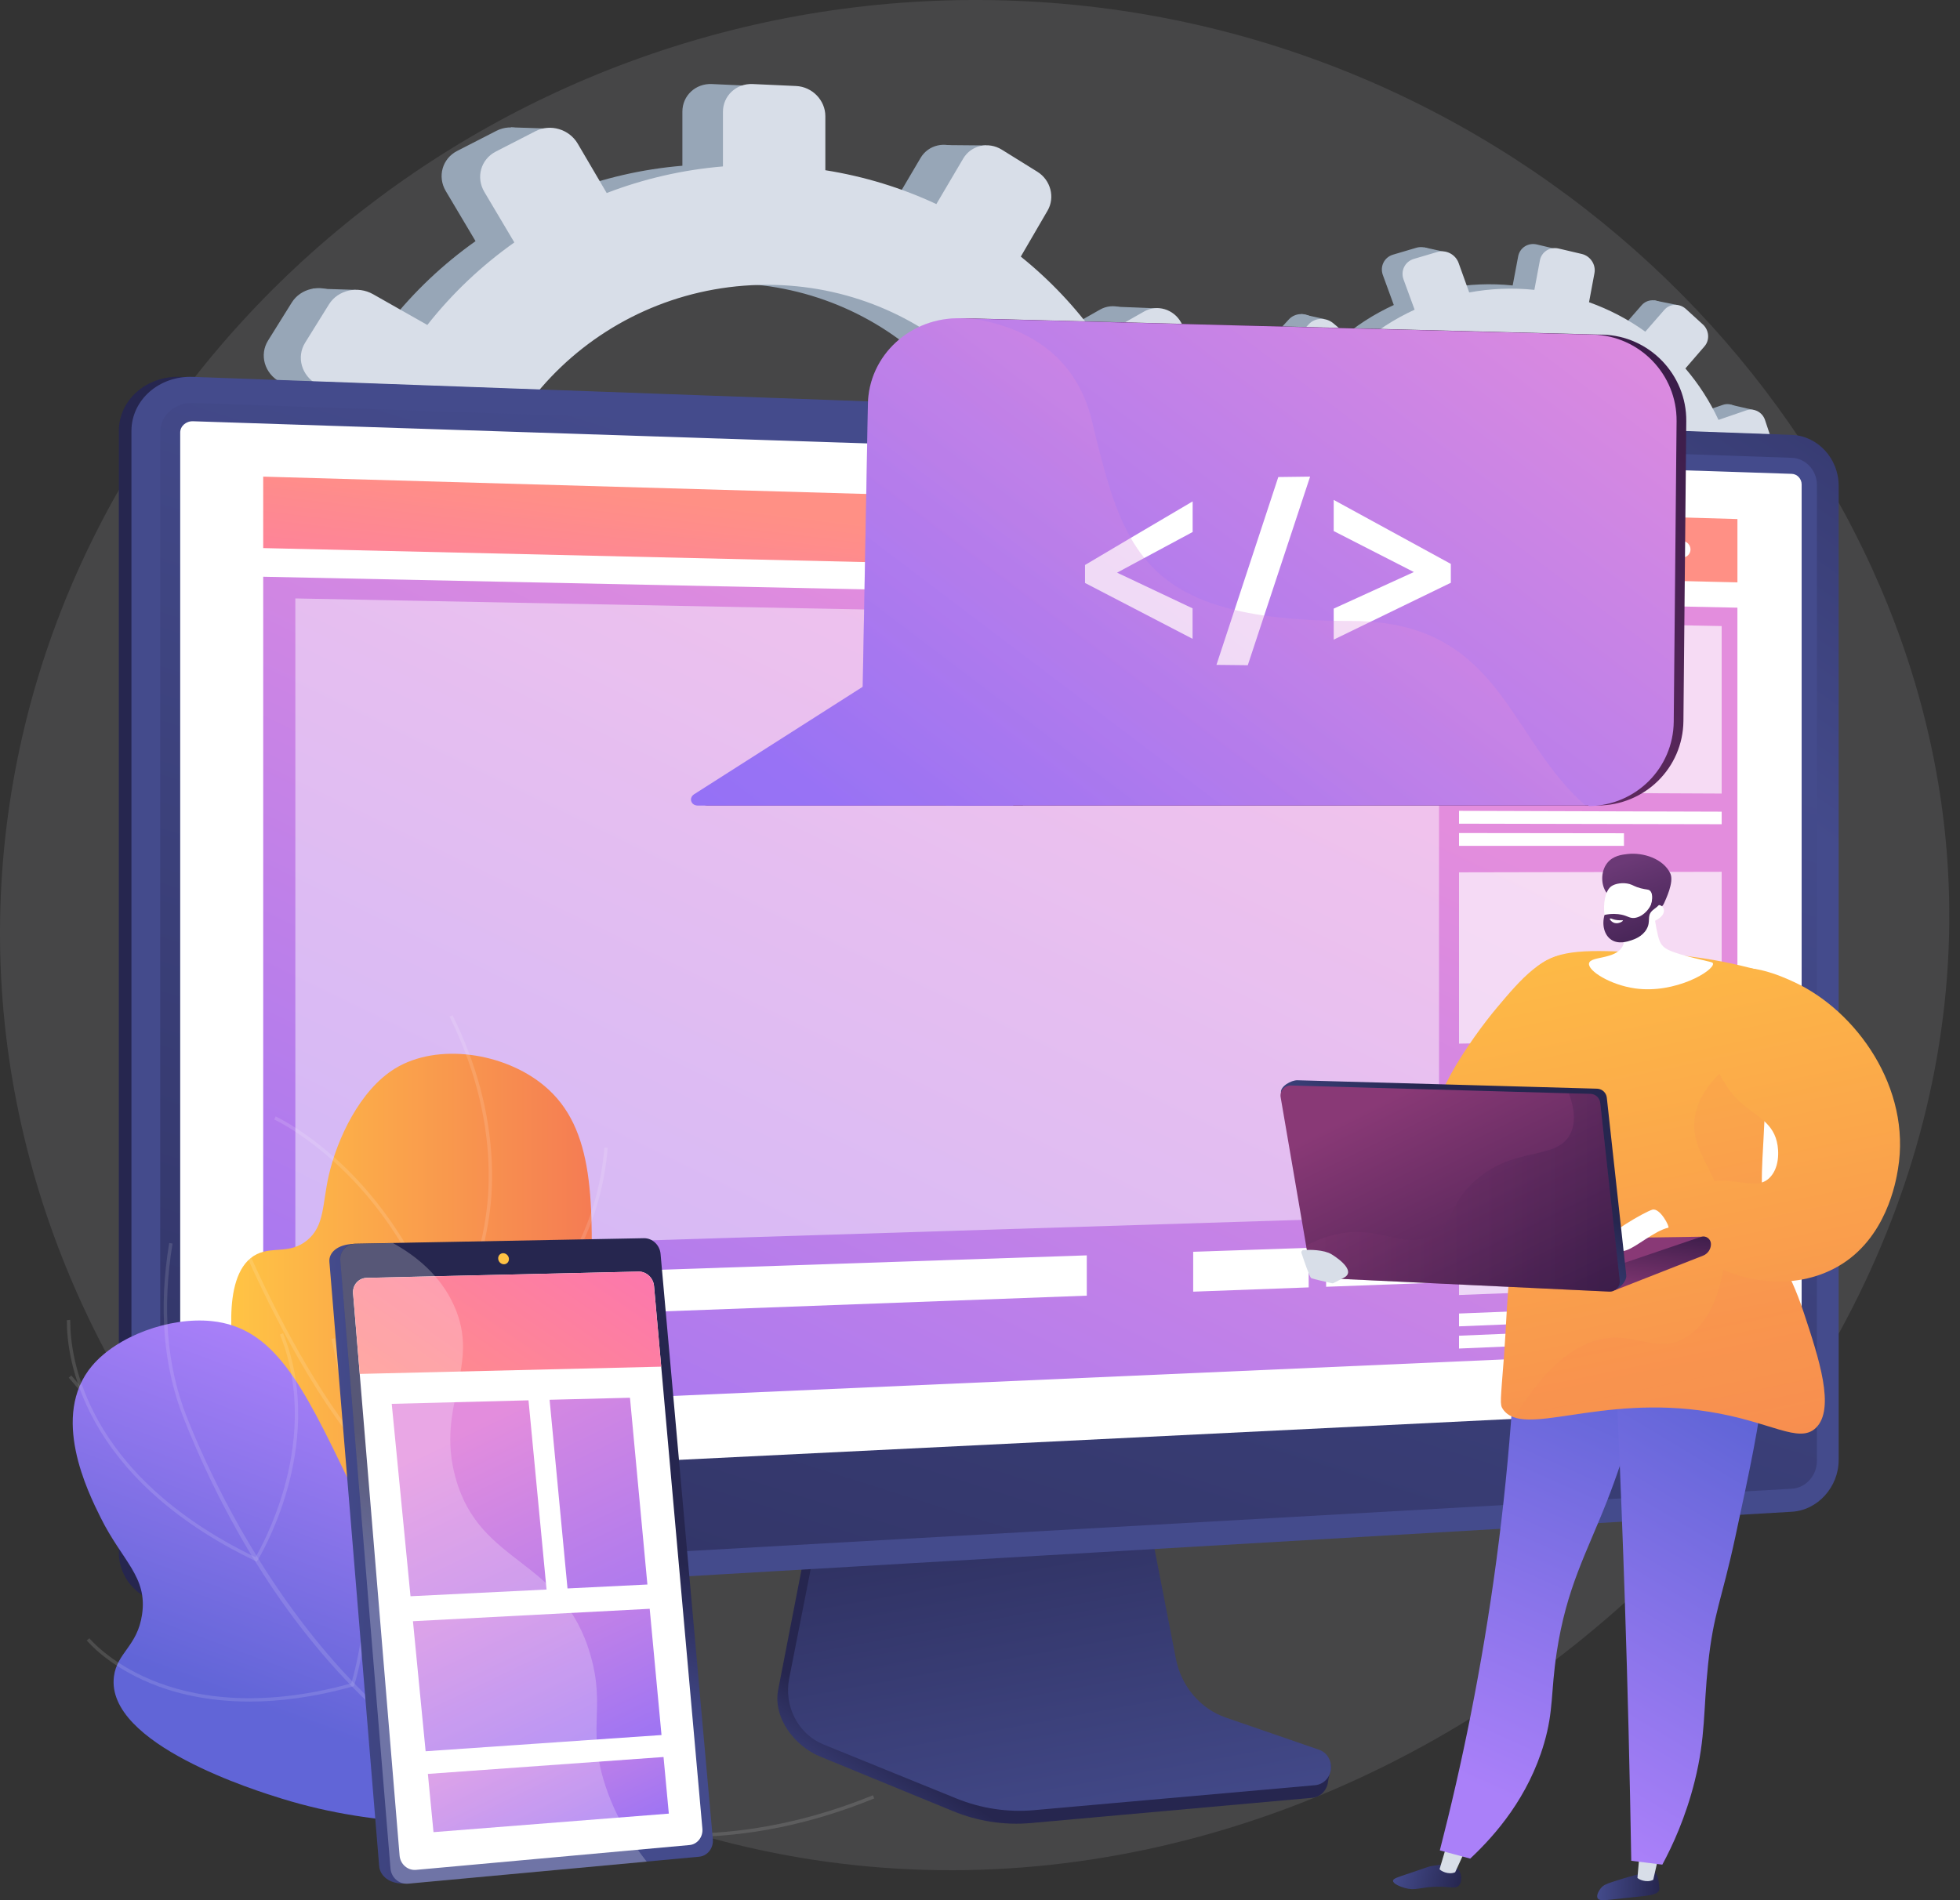 <svg width="165" height="160" viewBox="0 0 165 160" fill="none" xmlns="http://www.w3.org/2000/svg">
<rect x="0" y="0" width="165" height="160" fill="#333333" stroke="none"/>
<path opacity="0.1" d="M84.603 0.036C42.596 -1.187 6.206 28.899 0.708 68.379C-5.303 111.544 27.781 150.378 68.487 156.601C119.121 164.338 168.23 119.579 163.823 71.019C160.5 34.436 127.307 1.282 84.603 0.036Z" fill="#F4F7FA"/>
<path d="M99.408 44.196L94.755 44.202C94.435 41.127 93.693 38.173 92.597 35.402L96.53 33.116C97.603 32.493 97.975 31.082 97.352 29.967L95.697 26.99C95.074 25.87 93.687 25.453 92.602 26.07L88.72 28.276C86.91 25.739 84.752 23.453 82.309 21.487L84.541 17.647C85.18 16.544 84.804 15.093 83.691 14.402L80.716 12.556C79.591 11.859 78.147 12.19 77.496 13.299L75.258 17.099C72.381 15.756 69.269 14.79 65.992 14.27V9.762C65.992 8.43 64.902 7.305 63.549 7.242L59.929 7.076C58.559 7.013 57.446 8.053 57.446 9.396V13.956C54.066 14.236 50.806 14.996 47.74 16.173L45.325 12.059C44.617 10.847 43.036 10.379 41.797 11.013L38.486 12.71C37.236 13.35 36.802 14.864 37.527 16.087L40.033 20.305C37.293 22.242 34.843 24.567 32.765 27.196L28.238 24.63C26.953 23.904 25.304 24.282 24.561 25.476L22.569 28.67C21.815 29.876 22.266 31.436 23.562 32.156L28.25 34.75C26.948 37.75 26.074 40.962 25.692 44.322L20.068 44.333C18.555 44.333 17.322 45.482 17.322 46.899V50.659C17.322 52.07 18.555 53.202 20.068 53.184L25.84 53.11C26.326 56.39 27.29 59.51 28.655 62.407L23.562 65.299C22.261 66.036 21.815 67.607 22.569 68.802L24.561 71.967C25.309 73.156 26.953 73.504 28.238 72.761L33.388 69.773C35.449 72.207 37.841 74.35 40.495 76.133L37.527 81.179C36.802 82.407 37.23 83.916 38.486 84.539L41.797 86.19C43.036 86.807 44.612 86.316 45.325 85.093L48.271 80.03C51.183 81.059 54.26 81.71 57.446 81.933V87.579C57.446 88.921 58.559 89.944 59.929 89.864L63.549 89.647C64.902 89.567 65.992 88.424 65.992 87.093V81.51C69.087 80.979 72.027 80.053 74.767 78.796L77.502 83.396C78.153 84.493 79.597 84.807 80.722 84.093L83.696 82.201C84.809 81.493 85.186 80.041 84.547 78.944L81.892 74.419C84.267 72.539 86.379 70.362 88.178 67.956L92.602 70.407C93.687 71.007 95.074 70.579 95.697 69.447L97.352 66.447C97.975 65.322 97.603 63.922 96.53 63.31L92.248 60.887C93.407 58.167 94.218 55.27 94.629 52.253L99.408 52.196C100.641 52.179 101.634 51.139 101.634 49.87V46.493C101.634 45.219 100.641 44.19 99.408 44.196ZM61.745 71.979C47.98 72.487 36.459 61.796 36.459 48.076C36.459 34.356 47.98 23.516 61.745 23.853C75.041 24.179 85.495 34.876 85.495 47.767C85.495 60.653 75.041 71.487 61.745 71.979Z" fill="#97A6B7"/>
<path d="M46.343 10.836L43.026 10.722L41.884 13.699L46.343 10.836Z" fill="#97A6B7"/>
<path d="M79.197 12.213L83.017 12.247V15.07L79.197 12.213Z" fill="#97A6B7"/>
<path d="M93.762 25.819L97.57 25.973L96.616 28.11L93.762 25.819Z" fill="#97A6B7"/>
<path d="M99.739 44.236L103.587 44.539L102.331 46.407L99.739 44.236Z" fill="#97A6B7"/>
<path d="M93.339 70.653L97.073 71.184L97.529 68.139L93.339 70.653Z" fill="#97A6B7"/>
<path d="M79.061 84.413L82.412 85.024L82.674 82.544L79.061 84.413Z" fill="#97A6B7"/>
<path d="M62.299 90.361L59.29 89.83L61.882 85.978L62.299 90.361Z" fill="#97A6B7"/>
<path d="M45.999 87.121L42.494 86.396L45.2 83.116L45.999 87.121Z" fill="#97A6B7"/>
<path d="M26.309 24.293L29.962 24.407L28.518 27.076L26.309 24.293Z" fill="#97A6B7"/>
<path d="M19.035 53.002L22.386 53.499L22.118 50.75L19.035 53.002Z" fill="#97A6B7"/>
<path d="M26.229 73.093L29.506 73.624L29.774 71.453L26.229 73.093Z" fill="#97A6B7"/>
<path d="M103.17 44.499L98.477 44.504C98.152 41.401 97.409 38.424 96.302 35.63L100.27 33.327C101.355 32.699 101.726 31.282 101.098 30.156L99.431 27.156C98.803 26.024 97.404 25.607 96.313 26.23L92.397 28.453C90.576 25.899 88.401 23.59 85.934 21.607L88.189 17.733C88.835 16.625 88.452 15.162 87.333 14.464L84.336 12.602C83.2 11.899 81.749 12.23 81.087 13.35L78.826 17.184C75.926 15.83 72.792 14.859 69.481 14.333V9.784C69.481 8.442 68.379 7.304 67.014 7.242L63.366 7.076C61.985 7.013 60.86 8.059 60.86 9.419V14.013C57.452 14.299 54.163 15.065 51.075 16.253L48.637 12.099C47.923 10.876 46.33 10.402 45.08 11.047L41.74 12.762C40.478 13.407 40.045 14.933 40.775 16.162L43.299 20.413C40.536 22.367 38.063 24.71 35.974 27.362L31.407 24.773C30.111 24.042 28.449 24.419 27.696 25.624L25.692 28.847C24.933 30.059 25.384 31.636 26.691 32.362L31.418 34.979C30.105 38.002 29.22 41.236 28.838 44.619L23.169 44.63C21.644 44.63 20.4 45.79 20.4 47.213V51.002C20.4 52.424 21.639 53.567 23.169 53.544L28.986 53.47C29.477 56.779 30.448 59.922 31.829 62.847L26.691 65.767C25.384 66.51 24.933 68.093 25.692 69.299L27.701 72.487C28.455 73.681 30.116 74.041 31.412 73.287L36.608 70.27C38.686 72.727 41.095 74.887 43.778 76.681L40.781 81.767C40.05 83.007 40.484 84.527 41.746 85.156L45.086 86.824C46.336 87.447 47.923 86.95 48.642 85.721L51.611 80.613C54.546 81.647 57.646 82.304 60.86 82.533V88.224C60.86 89.579 61.985 90.613 63.366 90.527L67.014 90.31C68.379 90.23 69.481 89.076 69.481 87.733V82.104C72.598 81.573 75.567 80.636 78.324 79.367L81.082 84.007C81.738 85.116 83.194 85.43 84.33 84.71L87.327 82.807C88.446 82.093 88.835 80.624 88.184 79.527L85.506 74.967C87.898 73.07 90.033 70.876 91.849 68.447L96.313 70.916C97.409 71.521 98.803 71.087 99.431 69.944L101.098 66.921C101.72 65.79 101.355 64.373 100.27 63.761L95.954 61.316C97.124 58.573 97.941 55.653 98.352 52.607L103.17 52.55C104.415 52.533 105.414 51.487 105.414 50.207V46.801C105.414 45.527 104.409 44.493 103.17 44.499ZM65.193 72.51C51.314 73.024 39.696 62.247 39.696 48.413C39.696 34.584 51.314 23.653 65.193 23.99C78.604 24.316 89.143 35.104 89.143 48.099C89.143 61.087 78.598 72.013 65.193 72.51Z" fill="#D8DEE8"/>
<path d="M146.856 44.527L144.356 44.059C144.493 42.373 144.396 40.71 144.082 39.105L146.428 38.276C147.068 38.047 147.41 37.327 147.188 36.664L146.599 34.899C146.377 34.23 145.675 33.87 145.029 34.093L142.717 34.887C141.998 33.339 141.073 31.893 139.954 30.59L141.541 28.75C141.998 28.224 141.941 27.402 141.41 26.922L140 25.63C139.463 25.139 138.658 25.173 138.196 25.704L136.609 27.522C135.198 26.51 133.623 25.676 131.91 25.064L132.367 22.642C132.504 21.927 132.024 21.207 131.305 21.042L129.375 20.584C128.644 20.413 127.942 20.859 127.805 21.584L127.343 24.036C125.499 23.847 123.666 23.927 121.902 24.247L121.017 21.785C120.754 21.059 119.955 20.647 119.224 20.864L117.272 21.442C116.535 21.659 116.147 22.43 116.415 23.162L117.335 25.682C115.668 26.447 114.115 27.447 112.733 28.653L110.558 26.813C109.941 26.293 109.017 26.327 108.497 26.899L107.104 28.413C106.579 28.985 106.659 29.87 107.287 30.39L109.547 32.259C108.548 33.739 107.749 35.379 107.207 37.145L104.181 36.579C103.365 36.425 102.588 36.922 102.445 37.682L102.069 39.705C101.926 40.465 102.474 41.196 103.29 41.339L106.402 41.882C106.333 43.693 106.533 45.47 106.978 47.167L103.947 48.207C103.176 48.47 102.776 49.27 103.062 49.99L103.816 51.893C104.095 52.607 104.946 52.962 105.711 52.693L108.782 51.607C109.645 53.127 110.718 54.522 111.962 55.744L109.856 58.156C109.342 58.744 109.422 59.596 110.033 60.059L111.648 61.282C112.254 61.739 113.15 61.636 113.652 61.047L115.748 58.619C117.209 59.464 118.796 60.127 120.492 60.567L119.921 63.602C119.784 64.327 120.281 64.99 121.028 65.082L122.998 65.333C123.735 65.424 124.437 64.921 124.574 64.207L125.139 61.202C126.857 61.23 128.53 61.03 130.129 60.63L131.134 63.379C131.373 64.036 132.116 64.35 132.795 64.076L134.588 63.361C135.256 63.093 135.609 62.35 135.375 61.699L134.405 58.996C135.872 58.224 137.231 57.27 138.441 56.156L140.576 57.922C141.102 58.356 141.889 58.264 142.335 57.716L143.528 56.27C143.973 55.727 143.916 54.939 143.402 54.499L141.347 52.762C142.243 51.413 142.974 49.939 143.499 48.356L146.074 48.807C146.736 48.922 147.376 48.464 147.507 47.779L147.85 45.962C147.953 45.304 147.519 44.647 146.856 44.527ZM123.797 55.664C116.341 54.55 111.226 47.63 112.608 40.253C113.989 32.876 121.28 28.207 128.65 29.779C135.769 31.299 140.314 38.11 139.012 45.042C137.716 51.973 131.002 56.744 123.797 55.664Z" fill="#97A6B7"/>
<path d="M121.679 21.225L119.909 20.83L118.996 22.31L121.679 21.225Z" fill="#97A6B7"/>
<path d="M139.212 25.282L141.267 25.693L140.982 27.207L139.212 25.282Z" fill="#97A6B7"/>
<path d="M145.675 34.076L147.707 34.539L146.977 35.596L145.675 34.076Z" fill="#97A6B7"/>
<path d="M147.027 44.579L149.066 45.133L148.203 46.013L147.027 44.579Z" fill="#97A6B7"/>
<path d="M140.925 58.144L142.877 58.807L143.431 57.213L140.925 58.144Z" fill="#97A6B7"/>
<path d="M131.853 64.099L133.594 64.767L133.988 63.459L131.853 64.099Z" fill="#97A6B7"/>
<path d="M122.244 65.607L120.68 65.013L122.461 63.207L122.244 65.607Z" fill="#97A6B7"/>
<path d="M113.801 62.213L111.991 61.47L113.778 59.978L113.801 62.213Z" fill="#97A6B7"/>
<path d="M109.548 26.436L111.506 26.87L110.456 28.156L109.548 26.436Z" fill="#97A6B7"/>
<path d="M102.742 41.139L104.495 41.745L104.626 40.242L102.742 41.139Z" fill="#97A6B7"/>
<path d="M104.586 52.67L106.293 53.293L106.658 52.15L104.586 52.67Z" fill="#97A6B7"/>
<path d="M148.848 45.07L146.325 44.602C146.462 42.899 146.365 41.224 146.051 39.607L148.414 38.773C149.06 38.544 149.402 37.819 149.179 37.15L148.586 35.367C148.363 34.693 147.655 34.333 146.999 34.556L144.669 35.356C143.944 33.796 143.008 32.339 141.883 31.024L143.487 29.167C143.95 28.636 143.887 27.807 143.356 27.322L141.929 26.019C141.392 25.527 140.576 25.556 140.108 26.093L138.509 27.927C137.088 26.904 135.495 26.064 133.771 25.447L134.227 23.002C134.364 22.282 133.885 21.556 133.16 21.384L131.213 20.927C130.476 20.756 129.769 21.202 129.632 21.933L129.169 24.407C127.308 24.213 125.464 24.299 123.683 24.624L122.792 22.144C122.529 21.413 121.724 21.002 120.988 21.219L119.018 21.802C118.276 22.024 117.888 22.802 118.156 23.533L119.087 26.076C117.403 26.847 115.838 27.859 114.445 29.076L112.247 27.224C111.625 26.699 110.695 26.733 110.169 27.31L108.765 28.836C108.234 29.413 108.32 30.304 108.948 30.83L111.225 32.716C110.215 34.207 109.416 35.859 108.868 37.642L105.819 37.076C104.997 36.922 104.215 37.419 104.072 38.184L103.689 40.224C103.547 40.99 104.101 41.727 104.923 41.87L108.057 42.419C107.988 44.247 108.194 46.036 108.639 47.75L105.585 48.801C104.803 49.07 104.403 49.876 104.689 50.596L105.448 52.516C105.733 53.236 106.59 53.596 107.36 53.322L110.46 52.224C111.328 53.756 112.407 55.161 113.669 56.396L111.545 58.83C111.026 59.424 111.106 60.282 111.722 60.75L113.349 61.984C113.96 62.447 114.862 62.339 115.37 61.75L117.483 59.304C118.956 60.156 120.56 60.824 122.261 61.27L121.684 64.333C121.547 65.064 122.05 65.733 122.798 65.824L124.785 66.076C125.527 66.167 126.235 65.659 126.372 64.939L126.937 61.91C128.667 61.939 130.357 61.739 131.972 61.333L132.988 64.104C133.228 64.767 133.982 65.082 134.661 64.807L136.465 64.087C137.139 63.819 137.493 63.064 137.259 62.407L136.283 59.681C137.761 58.904 139.131 57.939 140.347 56.819L142.5 58.596C143.025 59.03 143.824 58.939 144.275 58.39L145.474 56.933C145.925 56.384 145.868 55.59 145.349 55.15L143.276 53.401C144.184 52.041 144.915 50.556 145.446 48.962L148.043 49.419C148.711 49.539 149.356 49.07 149.488 48.384L149.83 46.556C149.95 45.853 149.516 45.196 148.848 45.07ZM125.595 56.299C118.076 55.173 112.921 48.202 114.314 40.761C115.707 33.322 123.06 28.619 130.488 30.201C137.664 31.733 142.249 38.602 140.936 45.584C139.628 52.573 132.857 57.384 125.595 56.299Z" fill="#D8DEE8"/>
<path d="M15.187 135.161C12.338 135.327 10.003 133.333 10.003 130.716V36.293C10.003 33.676 12.332 31.625 15.187 31.733L149.779 36.619C151.96 36.699 153.724 38.613 153.724 40.893V122.933C153.724 125.207 151.96 127.167 149.779 127.293L15.187 135.161Z" fill="url(#paint0_linear_270_5615)"/>
<path d="M102.935 145.613C100.783 144.864 99.178 142.944 98.722 140.59L95.593 124.316L68.806 125.316L65.512 142.27C65.049 144.647 66.899 147.024 69.029 147.898L80.236 152.504C82.32 153.361 84.558 153.704 86.79 153.504L110.471 151.378C111.162 151.316 111.721 150.744 111.801 150.013C111.881 149.281 112.366 148.458 111.704 148.224L102.935 145.613Z" fill="url(#paint1_linear_270_5615)"/>
<path d="M103.198 144.624C101.052 143.887 99.442 141.99 98.99 139.664L95.862 123.596L69.731 124.584L66.437 141.327C65.975 143.67 67.197 146.024 69.32 146.887L80.516 151.436C82.6 152.281 84.838 152.618 87.058 152.418L110.717 150.316C111.408 150.253 111.962 149.693 112.042 148.967C112.121 148.241 111.705 147.561 111.048 147.333L103.198 144.624Z" fill="url(#paint2_linear_270_5615)"/>
<path d="M16.249 135.161C13.4 135.327 11.065 133.333 11.065 130.716V36.293C11.065 33.676 13.395 31.625 16.249 31.733L150.841 36.619C153.022 36.699 154.786 38.613 154.786 40.893V122.933C154.786 125.207 153.022 127.167 150.841 127.293L16.249 135.161Z" fill="url(#paint3_linear_270_5615)"/>
<path d="M150.847 38.55L16.25 33.933C14.725 33.882 13.486 34.973 13.486 36.373V109.83V130.579C13.486 131.979 14.725 133.042 16.25 132.956L150.841 125.356C152.012 125.287 152.954 124.247 152.954 123.024V104.276V40.83C152.959 39.613 152.012 38.59 150.847 38.55Z" fill="url(#paint4_linear_270_5615)"/>
<path d="M16.249 124.933C15.655 124.961 15.17 124.544 15.17 123.996V36.425C15.17 35.882 15.655 35.453 16.249 35.47L150.841 39.899C151.298 39.916 151.669 40.316 151.669 40.79V117.419C151.669 117.893 151.298 118.299 150.841 118.321L16.249 124.933Z" fill="white"/>
<path d="M146.262 113.601L22.158 119.058V48.562L146.262 51.167V113.601Z" fill="url(#paint5_linear_270_5615)"/>
<path d="M146.263 49.036L22.158 46.15V40.133L146.263 43.705V49.036Z" fill="url(#paint6_linear_270_5615)"/>
<path d="M136.837 46.121C136.837 46.504 136.54 46.801 136.169 46.796C135.798 46.784 135.501 46.47 135.501 46.087C135.501 45.704 135.803 45.407 136.169 45.413C136.534 45.424 136.837 45.744 136.837 46.121Z" fill="white"/>
<path d="M139.583 46.196C139.583 46.573 139.286 46.876 138.915 46.864C138.549 46.853 138.247 46.539 138.247 46.162C138.247 45.779 138.544 45.482 138.915 45.493C139.286 45.499 139.583 45.813 139.583 46.196Z" fill="white"/>
<path d="M142.312 46.264C142.312 46.641 142.015 46.944 141.649 46.933C141.284 46.921 140.987 46.607 140.987 46.23C140.987 45.853 141.284 45.55 141.649 45.561C142.015 45.573 142.312 45.887 142.312 46.264Z" fill="white"/>
<g opacity="0.68">
<path opacity="0.68" d="M121.142 102.35L24.864 105.379V50.39L121.142 52.259V102.35Z" fill="white"/>
</g>
<path opacity="0.68" d="M144.937 66.819L122.826 66.716V52.287L144.937 52.716V66.819Z" fill="white"/>
<path d="M144.937 69.401L122.826 69.356V68.276L144.937 68.344V69.401Z" fill="white"/>
<path d="M136.711 71.224H122.826V70.144L136.711 70.161V71.224Z" fill="white"/>
<path opacity="0.68" d="M144.937 87.504L122.826 87.876V73.453L144.937 73.407V87.504Z" fill="white"/>
<path d="M144.937 90.087L122.826 90.522V89.442L144.937 89.036V90.087Z" fill="white"/>
<path d="M136.711 92.087L122.826 92.384V91.304L136.711 91.024V92.087Z" fill="white"/>
<path opacity="0.68" d="M144.937 108.196L122.826 109.041V94.613L144.937 94.093V108.196Z" fill="white"/>
<path d="M144.937 110.778L122.826 111.681V110.601L144.937 109.721V110.778Z" fill="white"/>
<path d="M136.711 112.956L122.826 113.55V112.47L136.711 111.887V112.956Z" fill="white"/>
<path d="M91.489 109.098L24.864 111.573V107.956L91.489 105.704V109.098Z" fill="white"/>
<path d="M121.142 107.996L111.637 108.35V105.024L121.142 104.698V107.996Z" fill="white"/>
<path d="M110.17 108.401L100.447 108.761V105.401L110.17 105.07V108.401Z" fill="white"/>
<path d="M55.345 114.681L24.864 115.938V114.133L55.345 112.927V114.681Z" fill="white"/>
<path d="M121.118 95.179C119.606 93.561 123.796 87.481 126.04 84.819C127.998 82.493 130.013 80.099 132.485 80.401C134.655 80.67 136.773 82.962 136.898 85.156C137.241 91.07 123.271 97.481 121.118 95.179Z" fill="url(#paint7_linear_270_5615)"/>
<path d="M139.301 157.641C139.587 157.875 139.638 158.453 139.672 158.83C139.69 159.001 139.695 159.081 139.678 159.144C139.541 159.578 138.696 159.624 137.372 159.761C135.282 159.973 134.66 160.138 134.494 159.83C134.34 159.538 134.711 159.058 134.751 159.007C134.974 158.721 135.254 158.618 135.785 158.447C136.772 158.121 137.44 157.944 137.64 157.893C138.902 157.55 139.113 157.487 139.301 157.641Z" fill="url(#paint8_linear_270_5615)"/>
<path d="M138.057 155.727L137.846 158.115C137.903 158.23 138.616 158.578 139.176 158.281L139.712 155.938L138.057 155.727Z" fill="#D8DEE8"/>
<path d="M122.71 157.333C123.053 157.71 123.127 158.407 122.83 158.75C122.539 159.087 122.1 158.835 120.855 158.87C119.519 158.91 119.171 159.224 118.269 158.973C117.903 158.87 117.258 158.624 117.27 158.361C117.281 158.178 117.607 158.081 118.708 157.715C120.267 157.19 120.261 157.161 120.592 157.11C121.426 156.973 122.259 156.835 122.71 157.333Z" fill="url(#paint9_linear_270_5615)"/>
<path d="M121.854 155.156L121.187 157.384C121.238 157.504 121.917 157.904 122.5 157.647L123.493 155.487L121.854 155.156Z" fill="#D8DEE8"/>
<path d="M127.798 106.378C127.701 113.864 127.193 122.281 125.966 131.424C124.755 140.458 123.06 148.624 121.21 155.807C122.066 156.035 122.917 156.264 123.768 156.498C125.931 154.475 128.666 151.298 129.985 146.801C130.801 144.013 130.533 142.578 131.047 139.144C131.875 133.681 133.547 130.818 135.277 126.413C136.83 122.453 138.668 116.641 139.656 108.876C135.705 108.041 131.755 107.207 127.798 106.378Z" fill="url(#paint10_linear_270_5615)"/>
<path d="M135.505 105.664C136.03 115.184 136.458 124.881 136.784 134.75C137.029 142.155 137.206 149.47 137.326 156.681C138.199 156.79 139.067 156.898 139.941 157.007C140.786 155.435 141.905 153.035 142.67 149.961C143.6 146.224 143.383 144.007 143.794 140.133C144.251 135.79 144.919 134.841 146.095 129.367C148.487 118.247 149.686 112.687 147.014 109.23C146.147 108.104 143.429 105.287 135.505 105.664Z" fill="url(#paint11_linear_270_5615)"/>
<path d="M148.214 81.739C146.17 81.161 143.178 80.493 139.513 80.287C134.284 79.99 131.675 79.841 129.819 81.087C125.543 83.967 128.854 90.607 127.102 107.07C126.85 109.418 126.793 111.79 126.616 114.144C126.314 118.047 126.251 118.258 126.519 118.653C128.221 121.133 134.569 117.39 143.875 118.87C149.082 119.698 151.439 121.601 152.867 120.23C154.528 118.624 153.101 114.316 151.873 110.601C150.463 106.338 149.595 106.287 148.79 103.076C147.951 99.721 148.459 97.996 148.591 92.704C148.653 90.173 148.642 86.407 148.214 81.739Z" fill="url(#paint12_linear_270_5615)"/>
<g opacity="0.3">
<path opacity="0.3" d="M135.556 112.647C137.989 112.458 139.564 113.83 141.665 112.761C144.543 111.293 145.467 106.716 145.285 103.476C145.005 98.556 142.202 97.258 142.681 94.076C142.944 92.356 144.172 90.07 148.573 87.739C148.63 89.704 148.619 91.373 148.59 92.704C148.459 97.996 147.957 99.721 148.79 103.076C149.589 106.287 150.463 106.338 151.873 110.601C153.101 114.316 154.528 118.624 152.866 120.23C151.439 121.607 149.081 119.698 143.875 118.87C135.859 117.596 130.042 120.196 127.495 119.35C130.567 114.264 133.358 112.818 135.556 112.647Z" fill="url(#paint13_linear_270_5615)"/>
</g>
<path d="M144.891 82.076C146.627 80.647 150.121 82.264 151.051 82.699C156.258 85.11 160.934 91.601 159.775 98.464C159.604 99.493 158.799 104.31 154.722 106.641C151.046 108.744 146.085 108.207 142.105 105.224C141.563 104.744 141.021 104.259 140.472 103.779C139.936 103.201 139.405 102.624 138.868 102.041C139.707 101.344 141.135 100.333 143.144 99.687C145.788 98.836 147.712 100.367 148.939 99.201C149.784 98.396 149.79 96.978 149.578 96.116C149.156 94.379 147.632 93.893 146.353 92.664C143.367 89.767 142.813 83.784 144.891 82.076Z" fill="url(#paint14_linear_270_5615)"/>
<path d="M119.937 104.482L143.213 104.133L137.024 107.127L119.874 106.002L119.937 104.482Z" fill="url(#paint15_linear_270_5615)"/>
<path d="M144.035 104.756C144.035 105.19 143.761 105.578 143.356 105.733L135.917 108.653L135.883 106.63L143.213 104.138C143.624 104.018 144.035 104.327 144.035 104.756Z" fill="url(#paint16_linear_270_5615)"/>
<path d="M140.449 103.373C140.592 103.339 139.753 101.67 139.096 101.859C138.44 102.053 135.214 103.921 134.923 104.687C134.632 105.459 134.632 105.459 134.632 105.459C134.632 105.459 136.036 105.567 136.91 105.276C137.778 104.99 139.29 103.636 140.449 103.373Z" fill="white"/>
<path d="M135.267 92.424L136.905 107.378C136.962 107.893 136.243 108.664 135.723 108.641L111.654 107.161C111.26 107.144 110.929 106.853 110.86 106.458L107.84 92.013C107.749 91.487 108.696 90.944 109.227 90.961L134.456 91.67C134.873 91.687 135.221 92.007 135.267 92.424Z" fill="url(#paint17_linear_270_5615)"/>
<path d="M134.712 92.864L136.35 107.818C136.407 108.333 135.991 108.778 135.471 108.756L111.093 107.601C110.699 107.584 110.368 107.293 110.3 106.898L107.81 92.39C107.719 91.864 108.136 91.39 108.667 91.401L133.895 92.11C134.318 92.121 134.666 92.441 134.712 92.864Z" fill="url(#paint18_linear_270_5615)"/>
<path opacity="0.3" d="M120.399 104.093C122.529 103.19 121.775 101.47 124.287 99.321C127.604 96.493 130.984 97.716 132.165 95.527C132.537 94.841 132.708 93.778 132.068 92.058L133.895 92.11C134.318 92.121 134.666 92.441 134.712 92.864L136.35 107.818C136.407 108.333 135.991 108.778 135.471 108.756L111.093 107.601C110.699 107.584 110.368 107.293 110.3 106.898L109.957 104.898C110.699 104.487 111.578 104.11 112.612 103.904C116.197 103.173 117.95 105.133 120.399 104.093Z" fill="url(#paint19_linear_270_5615)"/>
<path d="M109.563 105.504C109.523 105.384 109.608 105.258 109.734 105.253C110.248 105.224 111.447 105.218 112.103 105.618C112.96 106.144 114.067 107.104 113.137 107.584L112.263 108.036C112.223 108.058 112.178 108.064 112.138 108.053C111.829 107.984 110.528 107.693 110.385 107.624C110.254 107.567 109.757 106.087 109.563 105.504Z" fill="#D8DEE8"/>
<path d="M139.119 74.567C139.108 76.116 139.279 77.35 139.445 78.19C139.633 79.156 139.764 79.407 139.941 79.607C140.198 79.91 140.592 80.167 142.813 80.716C144.023 81.013 144.177 81.007 144.206 81.127C144.337 81.71 141.043 83.71 137.635 83.224C135.551 82.927 133.656 81.739 133.77 81.116C133.89 80.487 135.968 80.824 136.59 79.687C137.024 78.898 136.539 77.773 135.968 76.841C136.522 75.813 138.571 75.607 139.119 74.567Z" fill="white"/>
<path d="M135.254 75.184C134.763 74.533 134.735 73.39 135.3 72.67C135.785 72.047 136.556 71.961 137.013 71.91C138.343 71.756 140.021 72.31 140.61 73.539C140.958 74.264 140.204 75.773 140.09 76.047C139.959 76.356 139.719 76.459 139.496 76.693C139.188 77.013 138.703 77.527 137.915 78.384C137.852 78.133 137.761 77.819 137.612 77.481C137.555 77.35 137.327 76.841 136.979 76.418C136.282 75.561 135.723 75.801 135.254 75.184Z" fill="url(#paint20_linear_270_5615)"/>
<path d="M139.04 77.653C139.04 77.653 138.167 79.087 136.426 78.978C134.867 78.876 134.639 75.379 135.632 74.636C135.963 74.39 136.631 74.287 137.174 74.436C137.493 74.527 137.602 74.659 138.127 74.796C138.612 74.921 138.749 74.87 138.892 74.99C139.075 75.144 139.212 75.521 138.903 76.544C139.2 76.241 139.56 76.127 139.811 76.247C139.851 76.264 139.96 76.338 140.017 76.447C140.234 76.847 139.868 77.356 139.04 77.653Z" fill="white"/>
<path d="M138.96 74.779C138.885 74.836 139.114 75.116 139.131 75.516C139.165 76.287 138.383 77.213 137.589 77.293C137.121 77.339 136.99 77.053 136.214 76.973C135.734 76.921 135.329 76.984 135.077 77.036C134.832 77.882 135.06 78.727 135.626 79.116C136.236 79.539 137.013 79.281 137.338 79.173C137.555 79.099 138.252 78.876 138.617 78.236C138.994 77.567 138.623 77.167 139.057 76.716C139.274 76.487 139.565 76.39 139.844 75.95C139.919 75.83 139.97 75.727 140.004 75.653C139.599 75.23 139.068 74.693 138.96 74.779Z" fill="url(#paint21_linear_270_5615)"/>
<path d="M135.643 77.344C135.643 77.344 135.98 77.521 136.562 77.487C136.59 77.487 136.619 77.493 136.625 77.51C136.636 77.567 136.265 77.813 135.922 77.716C135.677 77.647 135.489 77.413 135.523 77.356C135.529 77.333 135.586 77.338 135.643 77.344Z" fill="white"/>
<path d="M141.957 35.465L141.717 60.71C141.677 64.67 138.457 67.824 134.501 67.824H80.984C76.725 67.824 73.322 64.527 73.397 60.396L73.442 57.842L73.454 57.333L73.882 34.03C73.95 30.11 77.165 26.99 81.144 26.813C81.326 26.807 81.515 26.807 81.698 26.807L81.766 26.813L134.912 28.179C138.846 28.276 141.991 31.539 141.957 35.465Z" fill="url(#paint22_linear_270_5615)"/>
<path d="M86.128 67.825H59.552C58.993 67.825 58.781 67.184 59.249 66.882L72.62 58.362L73.442 57.853L77.484 55.276L78.067 54.847L86.128 67.825Z" fill="url(#paint23_linear_270_5615)"/>
<path d="M141.141 35.465L140.901 60.767C140.861 64.693 137.698 67.824 133.787 67.876C133.753 67.876 133.719 67.819 133.685 67.819H80.168C75.909 67.819 72.506 64.522 72.58 60.39L72.62 58.362L72.626 57.853L73.066 34.025C73.14 29.922 76.651 26.693 80.881 26.802L81.138 26.807L81.932 26.83L134.101 28.173C138.035 28.276 141.181 31.539 141.141 35.465Z" fill="url(#paint24_linear_270_5615)"/>
<path d="M85.311 67.825H58.736C58.17 67.825 57.965 67.184 58.433 66.882L72.62 57.836L73.442 57.327L77.244 54.904L77.473 55.219L85.311 67.825Z" fill="url(#paint25_linear_270_5615)"/>
<path d="M100.401 44.796V42.219L95.206 45.282L91.341 47.573V49.087L100.395 53.79V51.224L94.041 48.219L96.296 47.002L100.401 44.796Z" fill="white"/>
<path d="M107.612 40.167L103.929 51.356L102.405 55.984L105.043 56.013L106.424 51.83L110.289 40.133L107.612 40.167Z" fill="white"/>
<path d="M112.276 42.093V44.716L119.024 48.167L112.276 51.247V53.859L115.416 52.333L122.136 49.07V47.482L112.276 42.093Z" fill="white"/>
<path opacity="0.3" d="M133.605 67.939V67.825H58.736C58.17 67.825 57.965 67.184 58.433 66.882L72.62 57.836L73.06 34.019C73.134 29.916 76.645 26.693 80.875 26.802L81.132 26.813C81.315 26.808 81.503 26.808 81.686 26.808L81.754 26.813C81.812 26.819 81.869 26.83 81.92 26.836C85.894 27.47 90.507 29.533 91.934 35.476C92.882 39.436 93.709 42.71 95.182 45.282C95.531 45.893 95.913 46.465 96.347 46.996C97.997 49.036 100.332 50.493 103.917 51.356C104.688 51.544 105.521 51.699 106.412 51.83C108.108 52.076 110.037 52.224 112.23 52.27C112.743 52.282 113.269 52.287 113.817 52.287C114.353 52.287 114.776 52.304 115.267 52.339C126.48 53.122 127.165 62.442 133.605 67.939Z" fill="url(#paint26_linear_270_5615)"/>
<path d="M55.18 150.601C52.411 147.675 48.814 142.978 47.438 136.555C45.634 128.133 49.248 124.144 49.699 110.093C49.985 101.207 50.099 95.001 45.823 91.43C42.477 88.63 36.837 87.773 33.251 89.973C30.271 91.801 28.364 95.956 27.679 98.961C27.12 101.413 27.342 103.224 25.841 104.447C24.305 105.693 22.781 104.847 21.359 105.75C18.482 107.584 19.686 114.304 19.881 115.396C22.05 127.481 32.538 136.167 37.156 139.898C40.981 142.973 46.93 147.138 55.18 150.601Z" fill="url(#paint27_linear_270_5615)"/>
<g opacity="0.5">
<g opacity="0.5">
<path opacity="0.5" d="M58.388 153.018L58.503 152.761C49.762 148.83 38.938 141.933 37.019 131.424C36.311 127.561 36.877 123.63 37.659 118.19C38.281 113.847 39.114 110.83 39.851 108.161C40.81 104.676 41.575 101.921 41.398 97.853C41.221 93.721 40.114 89.561 38.098 85.481L37.847 85.607C39.845 89.647 40.941 93.773 41.118 97.864C41.29 101.893 40.536 104.624 39.583 108.087C38.846 110.761 38.007 113.79 37.379 118.15C36.625 123.407 36.026 127.561 36.739 131.476C37.653 136.476 40.673 141.144 45.72 145.35C49.134 148.19 53.393 150.767 58.388 153.018Z" fill="white"/>
</g>
<g opacity="0.5">
<path opacity="0.5" d="M37.96 115.139L38.108 115.081C38.137 115.07 41.123 113.956 44.2 111.139C47.043 108.539 50.56 103.916 51.159 96.647L50.88 96.624C50.286 103.796 46.815 108.361 44.012 110.927C41.363 113.35 38.794 114.493 38.16 114.756C36.242 106.721 32.302 101.522 29.328 98.567C26.079 95.344 23.236 94.019 23.208 94.007L23.088 94.264C23.116 94.276 25.925 95.585 29.139 98.779C32.108 101.727 36.042 106.927 37.926 114.979L37.96 115.139Z" fill="white"/>
</g>
<g opacity="0.5">
<path opacity="0.5" d="M36.619 126.915L36.681 126.835C36.71 126.795 39.827 122.784 43.738 119.378C47.626 115.99 56.303 115.247 56.389 115.241L56.366 114.961C56.281 114.967 47.506 115.715 43.555 119.167C39.936 122.327 36.99 125.995 36.522 126.584C27.667 123.264 19.291 101.556 19.206 101.338L18.943 101.441C18.966 101.498 21.096 107.047 24.304 112.921C28.626 120.83 32.736 125.527 36.522 126.887L36.619 126.915Z" fill="white"/>
</g>
<g opacity="0.5">
<path opacity="0.5" d="M44.418 144.201L44.292 143.95C42.225 139.807 42.808 135.619 46.033 131.499C48.448 128.413 51.514 126.533 51.548 126.516L51.4 126.276C51.371 126.293 48.26 128.196 45.816 131.321C42.631 135.39 41.98 139.704 43.921 143.819C42.893 143.607 39.08 142.75 34.364 140.779C29.283 138.659 22.072 134.779 16.614 128.333L6.007 115.819L5.79 116.001L16.397 128.516C21.895 135.001 29.146 138.91 34.261 141.041C39.799 143.35 44.104 144.139 44.144 144.15L44.418 144.201Z" fill="white"/>
</g>
</g>
<path d="M46.347 152.95C40.05 153.795 31.903 153.973 23.768 151.464C21.689 150.824 8.861 146.875 9.592 141.161C9.849 139.15 11.573 138.618 11.961 135.933C12.424 132.75 10.3 131.464 8.479 127.801C7.394 125.618 4.208 119.224 7.742 115.013C9.855 112.499 14.268 110.87 17.83 111.241C23.054 111.784 25.429 116.504 29.305 124.567C32.742 131.716 32.337 133.624 34.9 138.727C36.801 142.515 40.13 147.635 46.347 152.95Z" fill="url(#paint28_linear_270_5615)"/>
<g opacity="0.5">
<g opacity="0.5">
<path opacity="0.5" d="M57.719 154.681C62.972 154.681 68.293 153.596 73.596 151.43L73.488 151.167C66.82 153.881 60.129 154.893 53.592 154.167C30.207 151.573 18.692 126.83 15.723 119.31C14.039 115.041 13.634 110.133 14.524 104.71L14.245 104.664C13.343 110.133 13.754 115.099 15.461 119.413C17.904 125.601 22.363 134.561 29.699 142.076C36.767 149.316 44.794 153.481 53.569 154.453C54.945 154.607 56.332 154.681 57.719 154.681Z" fill="white"/>
</g>
<g opacity="0.5">
<path opacity="0.5" d="M21.615 131.493L21.684 131.384C21.701 131.361 23.191 128.927 24.19 125.378C25.115 122.099 25.806 117.156 23.83 112.264L23.568 112.373C25.515 117.19 24.835 122.059 23.922 125.293C23.048 128.39 21.804 130.618 21.507 131.127C7.046 124.127 5.915 114.167 5.915 111.276C5.915 111.184 5.915 111.156 5.909 111.133L5.63 111.167C5.63 111.184 5.63 111.219 5.63 111.276C5.63 114.219 6.777 124.361 21.495 131.436L21.615 131.493Z" fill="white"/>
</g>
<g opacity="0.5">
<path opacity="0.5" d="M21.005 143.276C23.505 143.276 26.411 142.921 29.722 141.996L29.797 141.973L29.819 141.899C29.848 141.819 32.468 133.613 30.339 123.19L28.192 112.681L27.918 112.739L30.065 123.247C32.075 133.087 29.825 140.916 29.574 141.744C21.587 143.961 16.026 142.819 12.761 141.464C9.215 139.996 7.543 137.967 7.525 137.95L7.308 138.127C7.377 138.213 9.033 140.219 12.635 141.721C14.599 142.533 17.379 143.276 21.005 143.276Z" fill="white"/>
</g>
</g>
<path d="M54.534 105.687L58.896 154.699C58.964 155.442 58.445 156.099 57.748 156.167L34.141 158.596C32.731 158.67 31.983 157.904 31.92 157.133L27.73 106.247C27.667 105.499 28.369 104.79 29.762 104.739L53.152 104.396C53.849 104.379 54.471 104.962 54.534 105.687Z" fill="url(#paint29_linear_270_5615)"/>
<path d="M55.607 105.562L60.009 154.864C60.077 155.613 59.558 156.276 58.855 156.339L34.358 158.602C33.604 158.67 32.936 158.093 32.873 157.316L28.649 106.122C28.586 105.367 29.145 104.739 29.893 104.722L54.22 104.259C54.922 104.253 55.538 104.836 55.607 105.562Z" fill="url(#paint30_linear_270_5615)"/>
<path d="M55.059 108.281L59.13 153.979C59.193 154.676 58.707 155.293 58.051 155.356L35.02 157.447C34.324 157.51 33.702 156.973 33.639 156.247L29.722 108.904C29.665 108.201 30.185 107.607 30.881 107.596L53.763 107.07C54.42 107.059 55.002 107.601 55.059 108.281Z" fill="white"/>
<path d="M55.058 108.281C54.996 107.601 54.419 107.059 53.768 107.07L30.886 107.601C30.19 107.619 29.67 108.207 29.727 108.91L30.287 115.687L55.664 115.076L55.058 108.281Z" fill="url(#paint31_linear_270_5615)"/>
<path d="M42.842 105.979C42.864 106.236 42.682 106.447 42.431 106.453C42.179 106.459 41.962 106.253 41.94 105.996C41.917 105.739 42.099 105.527 42.351 105.521C42.602 105.521 42.819 105.721 42.842 105.979Z" fill="url(#paint32_linear_270_5615)"/>
<path d="M46.011 133.841L34.558 134.407L32.977 118.207L44.492 117.91L46.011 133.841Z" fill="url(#paint33_linear_270_5615)"/>
<path d="M54.5 133.419L47.775 133.75L46.267 117.864L53.033 117.693L54.5 133.419Z" fill="url(#paint34_linear_270_5615)"/>
<path d="M55.688 146.093L35.831 147.459L34.764 136.51L54.694 135.464L55.688 146.093Z" fill="url(#paint35_linear_270_5615)"/>
<path d="M56.304 152.71L36.493 154.27L36.02 149.367L55.859 147.944L56.304 152.71Z" fill="url(#paint36_linear_270_5615)"/>
<g opacity="0.48">
<path opacity="0.48" d="M49.721 139.407C47.346 131.104 40.421 131.933 38.348 124.43C36.647 118.264 40.569 115.019 38.188 109.859C37.069 107.43 35.111 105.79 33.079 104.67L29.893 104.733C29.145 104.744 28.586 105.379 28.649 106.133L32.873 157.327C32.936 158.104 33.604 158.682 34.358 158.613L54.442 156.756C53.158 155.127 51.942 153.127 51.091 150.733C49.304 145.653 51.034 144.002 49.721 139.407Z" fill="white"/>
</g>
<defs>
<linearGradient id="paint0_linear_270_5615" x1="25.02" y1="85.493" x2="48.889" y2="83.002" gradientUnits="userSpaceOnUse">
<stop offset="0.004" stop-color="#26264F"/>
<stop offset="1" stop-color="#444B8C"/>
</linearGradient>
<linearGradient id="paint1_linear_270_5615" x1="75.9" y1="158.478" x2="80.963" y2="151.232" gradientUnits="userSpaceOnUse">
<stop stop-color="#444B8C"/>
<stop offset="0.996" stop-color="#26264F"/>
</linearGradient>
<linearGradient id="paint2_linear_270_5615" x1="91.209" y1="156.62" x2="83.456" y2="114.569" gradientUnits="userSpaceOnUse">
<stop stop-color="#444B8C"/>
<stop offset="0.996" stop-color="#26264F"/>
</linearGradient>
<linearGradient id="paint3_linear_270_5615" x1="110.302" y1="40.53" x2="149.08" y2="-14.766" gradientUnits="userSpaceOnUse">
<stop stop-color="#444B8C"/>
<stop offset="0.996" stop-color="#26264F"/>
</linearGradient>
<linearGradient id="paint4_linear_270_5615" x1="93.48" y1="47.099" x2="44.952" y2="201.09" gradientUnits="userSpaceOnUse">
<stop stop-color="#444B8C"/>
<stop offset="0.996" stop-color="#26264F"/>
</linearGradient>
<linearGradient id="paint5_linear_270_5615" x1="96.106" y1="56.527" x2="50.62" y2="150.232" gradientUnits="userSpaceOnUse">
<stop offset="0.004" stop-color="#E38DDD"/>
<stop offset="1" stop-color="#9571F6"/>
</linearGradient>
<linearGradient id="paint6_linear_270_5615" x1="84.112" y1="45.383" x2="81.427" y2="67.587" gradientUnits="userSpaceOnUse">
<stop stop-color="#FF9085"/>
<stop offset="1" stop-color="#FB6FBB"/>
</linearGradient>
<linearGradient id="paint7_linear_270_5615" x1="125.006" y1="71.237" x2="142.439" y2="154.744" gradientUnits="userSpaceOnUse">
<stop stop-color="#FFC444"/>
<stop offset="0.996" stop-color="#F36F56"/>
</linearGradient>
<linearGradient id="paint8_linear_270_5615" x1="134.482" y1="158.709" x2="139.692" y2="158.859" gradientUnits="userSpaceOnUse">
<stop stop-color="#444B8C"/>
<stop offset="0.996" stop-color="#26264F"/>
</linearGradient>
<linearGradient id="paint9_linear_270_5615" x1="117.565" y1="157.273" x2="122.905" y2="158.74" gradientUnits="userSpaceOnUse">
<stop stop-color="#444B8C"/>
<stop offset="0.996" stop-color="#26264F"/>
</linearGradient>
<linearGradient id="paint10_linear_270_5615" x1="119.385" y1="148.252" x2="134.176" y2="114.939" gradientUnits="userSpaceOnUse">
<stop stop-color="#AA80F9"/>
<stop offset="0.996" stop-color="#6165D7"/>
</linearGradient>
<linearGradient id="paint11_linear_270_5615" x1="126.637" y1="149.831" x2="145.398" y2="118.584" gradientUnits="userSpaceOnUse">
<stop stop-color="#AA80F9"/>
<stop offset="0.996" stop-color="#6165D7"/>
</linearGradient>
<linearGradient id="paint12_linear_270_5615" x1="131.031" y1="69.979" x2="148.465" y2="153.486" gradientUnits="userSpaceOnUse">
<stop stop-color="#FFC444"/>
<stop offset="0.996" stop-color="#F36F56"/>
</linearGradient>
<linearGradient id="paint13_linear_270_5615" x1="145.997" y1="141.403" x2="139.381" y2="110.004" gradientUnits="userSpaceOnUse">
<stop stop-color="#FFC444"/>
<stop offset="0.996" stop-color="#F36F56"/>
</linearGradient>
<linearGradient id="paint14_linear_270_5615" x1="142.953" y1="67.491" x2="160.386" y2="150.998" gradientUnits="userSpaceOnUse">
<stop stop-color="#FFC444"/>
<stop offset="0.996" stop-color="#F36F56"/>
</linearGradient>
<linearGradient id="paint15_linear_270_5615" x1="128.116" y1="114.116" x2="130.937" y2="106.131" gradientUnits="userSpaceOnUse">
<stop stop-color="#311944"/>
<stop offset="1" stop-color="#893976"/>
</linearGradient>
<linearGradient id="paint16_linear_270_5615" x1="140.419" y1="102.545" x2="139.384" y2="109.685" gradientUnits="userSpaceOnUse">
<stop stop-color="#311944"/>
<stop offset="1" stop-color="#893976"/>
</linearGradient>
<linearGradient id="paint17_linear_270_5615" x1="119.96" y1="103.17" x2="125.457" y2="95.372" gradientUnits="userSpaceOnUse">
<stop stop-color="#444B8C"/>
<stop offset="0.996" stop-color="#26264F"/>
</linearGradient>
<linearGradient id="paint18_linear_270_5615" x1="130.49" y1="116.085" x2="118.457" y2="91.665" gradientUnits="userSpaceOnUse">
<stop stop-color="#311944"/>
<stop offset="1" stop-color="#893976"/>
</linearGradient>
<linearGradient id="paint19_linear_270_5615" x1="136.36" y1="100.406" x2="109.963" y2="100.406" gradientUnits="userSpaceOnUse">
<stop stop-color="#311944"/>
<stop offset="1" stop-color="#893976"/>
</linearGradient>
<linearGradient id="paint20_linear_270_5615" x1="141.05" y1="82.452" x2="137.14" y2="72.421" gradientUnits="userSpaceOnUse">
<stop stop-color="#311944"/>
<stop offset="1" stop-color="#6B3976"/>
</linearGradient>
<linearGradient id="paint21_linear_270_5615" x1="139.844" y1="82.928" x2="135.93" y2="72.886" gradientUnits="userSpaceOnUse">
<stop stop-color="#311944"/>
<stop offset="1" stop-color="#6B3976"/>
</linearGradient>
<linearGradient id="paint22_linear_270_5615" x1="132.408" y1="14.831" x2="84.559" y2="78.031" gradientUnits="userSpaceOnUse">
<stop stop-color="#311944"/>
<stop offset="1" stop-color="#893976"/>
</linearGradient>
<linearGradient id="paint23_linear_270_5615" x1="119.624" y1="5.212" x2="71.801" y2="68.379" gradientUnits="userSpaceOnUse">
<stop stop-color="#311944"/>
<stop offset="1" stop-color="#893976"/>
</linearGradient>
<linearGradient id="paint24_linear_270_5615" x1="131.609" y1="14.842" x2="83.761" y2="78.041" gradientUnits="userSpaceOnUse">
<stop offset="0.004" stop-color="#E38DDD"/>
<stop offset="1" stop-color="#9571F6"/>
</linearGradient>
<linearGradient id="paint25_linear_270_5615" x1="118.707" y1="5.349" x2="70.979" y2="68.39" gradientUnits="userSpaceOnUse">
<stop offset="0.004" stop-color="#E38DDD"/>
<stop offset="1" stop-color="#9571F6"/>
</linearGradient>
<linearGradient id="paint26_linear_270_5615" x1="107.99" y1="43.68" x2="78.347" y2="82.832" gradientUnits="userSpaceOnUse">
<stop offset="0.004" stop-color="#E38DDD"/>
<stop offset="1" stop-color="#9571F6"/>
</linearGradient>
<linearGradient id="paint27_linear_270_5615" x1="19.469" y1="119.659" x2="55.177" y2="119.659" gradientUnits="userSpaceOnUse">
<stop stop-color="#FFC444"/>
<stop offset="0.996" stop-color="#F36F56"/>
</linearGradient>
<linearGradient id="paint28_linear_270_5615" x1="33.46" y1="116.185" x2="22.952" y2="144.367" gradientUnits="userSpaceOnUse">
<stop stop-color="#AA80F9"/>
<stop offset="0.996" stop-color="#6165D7"/>
</linearGradient>
<linearGradient id="paint29_linear_270_5615" x1="26.807" y1="130.873" x2="59.749" y2="132.098" gradientUnits="userSpaceOnUse">
<stop stop-color="#444B8C"/>
<stop offset="0.996" stop-color="#26264F"/>
</linearGradient>
<linearGradient id="paint30_linear_270_5615" x1="40.791" y1="139.308" x2="45.82" y2="126.837" gradientUnits="userSpaceOnUse">
<stop stop-color="#444B8C"/>
<stop offset="0.996" stop-color="#26264F"/>
</linearGradient>
<linearGradient id="paint31_linear_270_5615" x1="36.01" y1="121.453" x2="53.175" y2="96.57" gradientUnits="userSpaceOnUse">
<stop stop-color="#FF9085"/>
<stop offset="1" stop-color="#FB6FBB"/>
</linearGradient>
<linearGradient id="paint32_linear_270_5615" x1="43.156" y1="104.131" x2="12.324" y2="178.875" gradientUnits="userSpaceOnUse">
<stop stop-color="#FFC444"/>
<stop offset="0.996" stop-color="#F36F56"/>
</linearGradient>
<linearGradient id="paint33_linear_270_5615" x1="36.801" y1="121.302" x2="50.808" y2="150.422" gradientUnits="userSpaceOnUse">
<stop offset="0.004" stop-color="#E38DDD"/>
<stop offset="1" stop-color="#9571F6"/>
</linearGradient>
<linearGradient id="paint34_linear_270_5615" x1="42.528" y1="111.682" x2="58.651" y2="145.201" gradientUnits="userSpaceOnUse">
<stop offset="0.004" stop-color="#E38DDD"/>
<stop offset="1" stop-color="#9571F6"/>
</linearGradient>
<linearGradient id="paint35_linear_270_5615" x1="38.314" y1="129.073" x2="49.474" y2="152.273" gradientUnits="userSpaceOnUse">
<stop offset="0.004" stop-color="#E38DDD"/>
<stop offset="1" stop-color="#9571F6"/>
</linearGradient>
<linearGradient id="paint36_linear_270_5615" x1="41.562" y1="142.879" x2="49.004" y2="158.349" gradientUnits="userSpaceOnUse">
<stop offset="0.004" stop-color="#E38DDD"/>
<stop offset="1" stop-color="#9571F6"/>
</linearGradient>
</defs>
</svg>
